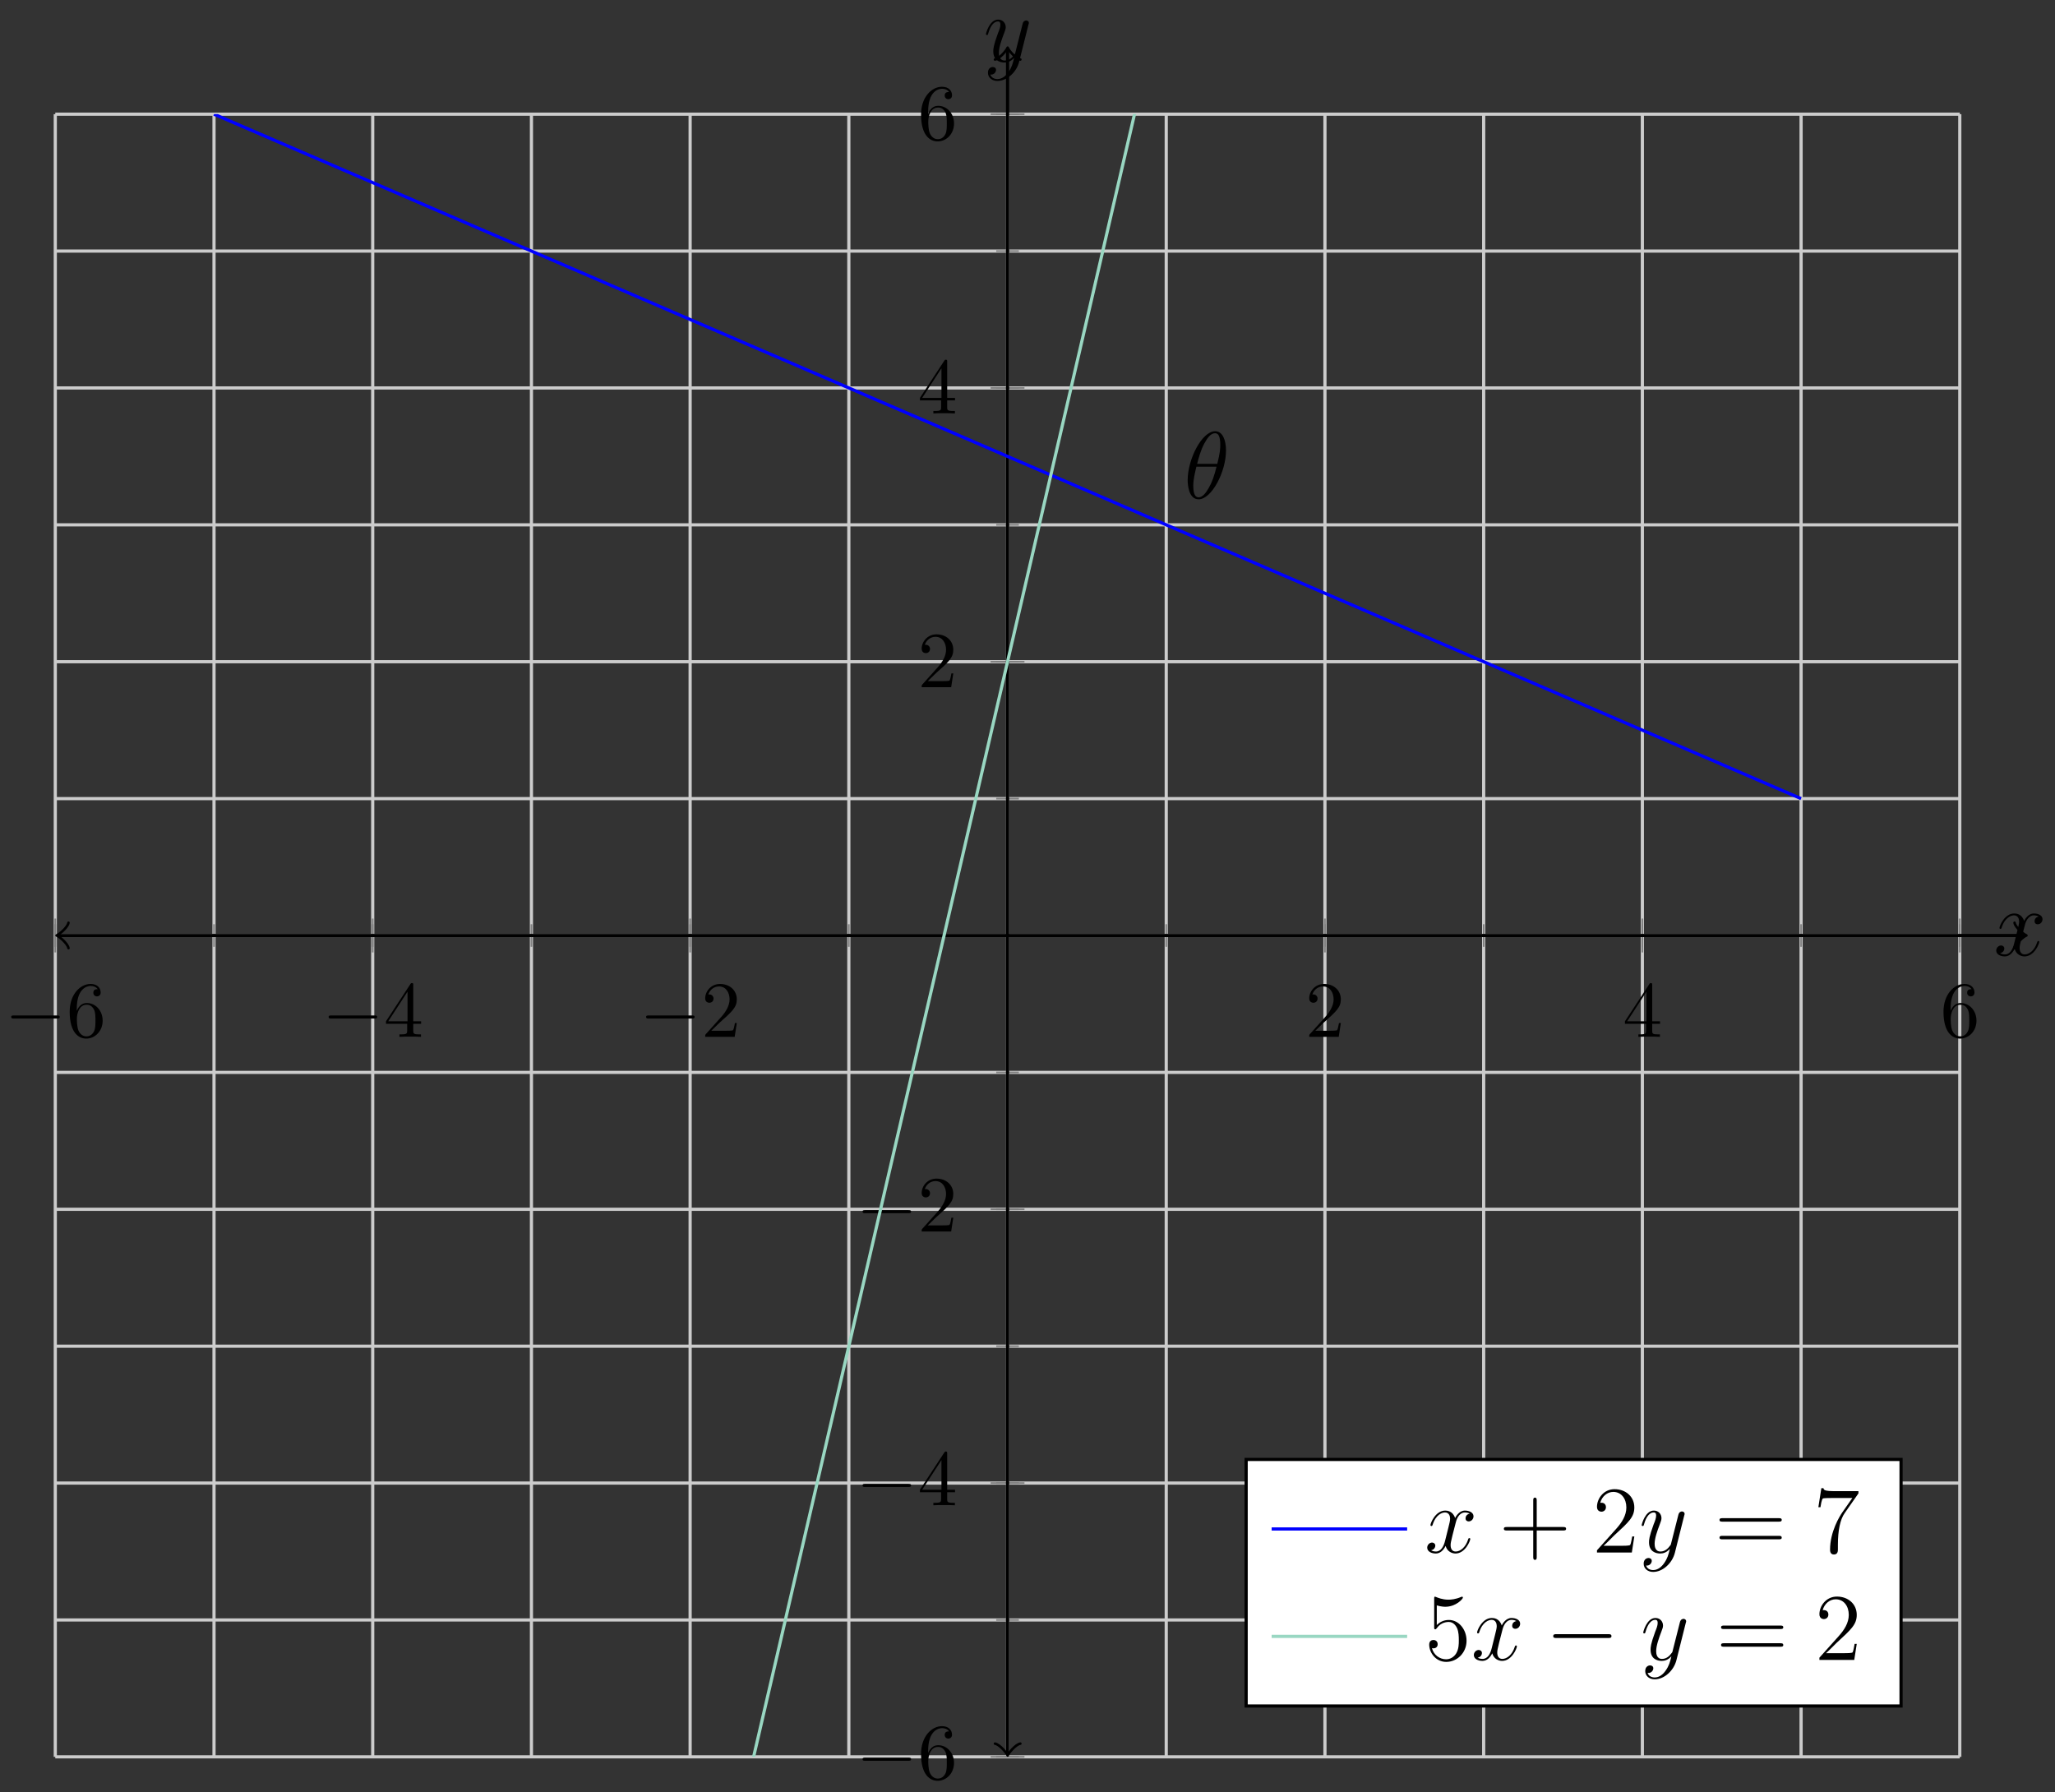 <?xml version="1.0" encoding="UTF-8"?>
<svg xmlns="http://www.w3.org/2000/svg" xmlns:xlink="http://www.w3.org/1999/xlink" width="258pt" height="225pt" viewBox="0 0 258 225" version="1.1">
<rect x="0" y="0" width="258" height="225" fill="#333333" stroke="none"/>
<defs>
<g>
<symbol overflow="visible" id="glyph0-0">
<path style="stroke:none;" d=""/>
</symbol>
<symbol overflow="visible" id="glyph0-1">
<path style="stroke:none;" d="M 6.562 -2.297 C 6.734 -2.297 6.922 -2.297 6.922 -2.5 C 6.922 -2.688 6.734 -2.688 6.562 -2.688 L 1.172 -2.688 C 1 -2.688 0.828 -2.688 0.828 -2.5 C 0.828 -2.297 1 -2.297 1.172 -2.297 Z M 6.562 -2.297 "/>
</symbol>
<symbol overflow="visible" id="glyph1-0">
<path style="stroke:none;" d=""/>
</symbol>
<symbol overflow="visible" id="glyph1-1">
<path style="stroke:none;" d="M 1.312 -3.266 L 1.312 -3.516 C 1.312 -6.031 2.547 -6.391 3.062 -6.391 C 3.297 -6.391 3.719 -6.328 3.938 -5.984 C 3.781 -5.984 3.391 -5.984 3.391 -5.547 C 3.391 -5.234 3.625 -5.078 3.844 -5.078 C 4 -5.078 4.312 -5.172 4.312 -5.562 C 4.312 -6.156 3.875 -6.641 3.047 -6.641 C 1.766 -6.641 0.422 -5.359 0.422 -3.156 C 0.422 -0.484 1.578 0.219 2.5 0.219 C 3.609 0.219 4.562 -0.719 4.562 -2.031 C 4.562 -3.297 3.672 -4.25 2.562 -4.25 C 1.891 -4.25 1.516 -3.75 1.312 -3.266 Z M 2.5 -0.062 C 1.875 -0.062 1.578 -0.656 1.516 -0.812 C 1.328 -1.281 1.328 -2.078 1.328 -2.25 C 1.328 -3.031 1.656 -4.031 2.547 -4.031 C 2.719 -4.031 3.172 -4.031 3.484 -3.406 C 3.656 -3.047 3.656 -2.531 3.656 -2.047 C 3.656 -1.562 3.656 -1.062 3.484 -0.703 C 3.188 -0.109 2.734 -0.062 2.5 -0.062 Z M 2.5 -0.062 "/>
</symbol>
<symbol overflow="visible" id="glyph1-2">
<path style="stroke:none;" d="M 2.938 -1.641 L 2.938 -0.781 C 2.938 -0.422 2.906 -0.312 2.172 -0.312 L 1.969 -0.312 L 1.969 0 C 2.375 -0.031 2.891 -0.031 3.312 -0.031 C 3.734 -0.031 4.25 -0.031 4.672 0 L 4.672 -0.312 L 4.453 -0.312 C 3.719 -0.312 3.703 -0.422 3.703 -0.781 L 3.703 -1.641 L 4.688 -1.641 L 4.688 -1.953 L 3.703 -1.953 L 3.703 -6.484 C 3.703 -6.688 3.703 -6.75 3.531 -6.75 C 3.453 -6.75 3.422 -6.75 3.344 -6.625 L 0.281 -1.953 L 0.281 -1.641 Z M 2.984 -1.953 L 0.562 -1.953 L 2.984 -5.672 Z M 2.984 -1.953 "/>
</symbol>
<symbol overflow="visible" id="glyph1-3">
<path style="stroke:none;" d="M 1.266 -0.766 L 2.328 -1.797 C 3.875 -3.172 4.469 -3.703 4.469 -4.703 C 4.469 -5.844 3.578 -6.641 2.359 -6.641 C 1.234 -6.641 0.5 -5.719 0.5 -4.828 C 0.5 -4.281 1 -4.281 1.031 -4.281 C 1.203 -4.281 1.547 -4.391 1.547 -4.812 C 1.547 -5.062 1.359 -5.328 1.016 -5.328 C 0.938 -5.328 0.922 -5.328 0.891 -5.312 C 1.109 -5.969 1.656 -6.328 2.234 -6.328 C 3.141 -6.328 3.562 -5.516 3.562 -4.703 C 3.562 -3.906 3.078 -3.125 2.516 -2.5 L 0.609 -0.375 C 0.5 -0.266 0.5 -0.234 0.5 0 L 4.203 0 L 4.469 -1.734 L 4.234 -1.734 C 4.172 -1.438 4.109 -1 4 -0.844 C 3.938 -0.766 3.281 -0.766 3.062 -0.766 Z M 1.266 -0.766 "/>
</symbol>
<symbol overflow="visible" id="glyph2-0">
<path style="stroke:none;" d=""/>
</symbol>
<symbol overflow="visible" id="glyph2-1">
<path style="stroke:none;" d="M 5.297 -6.016 C 5.297 -7.234 4.906 -8.422 3.938 -8.422 C 2.266 -8.422 0.484 -4.906 0.484 -2.281 C 0.484 -1.734 0.594 0.125 1.859 0.125 C 3.484 0.125 5.297 -3.297 5.297 -6.016 Z M 1.672 -4.328 C 1.859 -5.031 2.109 -6.031 2.578 -6.891 C 2.969 -7.609 3.391 -8.172 3.922 -8.172 C 4.312 -8.172 4.578 -7.844 4.578 -6.688 C 4.578 -6.266 4.547 -5.672 4.203 -4.328 Z M 4.109 -3.969 C 3.812 -2.797 3.562 -2.047 3.125 -1.297 C 2.781 -0.688 2.359 -0.125 1.859 -0.125 C 1.5 -0.125 1.188 -0.406 1.188 -1.594 C 1.188 -2.359 1.391 -3.172 1.578 -3.969 Z M 4.109 -3.969 "/>
</symbol>
<symbol overflow="visible" id="glyph2-2">
<path style="stroke:none;" d="M 5.672 -4.875 C 5.281 -4.812 5.141 -4.516 5.141 -4.297 C 5.141 -4 5.359 -3.906 5.531 -3.906 C 5.891 -3.906 6.141 -4.219 6.141 -4.547 C 6.141 -5.047 5.562 -5.266 5.062 -5.266 C 4.344 -5.266 3.938 -4.547 3.828 -4.328 C 3.547 -5.219 2.812 -5.266 2.594 -5.266 C 1.375 -5.266 0.734 -3.703 0.734 -3.438 C 0.734 -3.391 0.781 -3.328 0.859 -3.328 C 0.953 -3.328 0.984 -3.406 1 -3.453 C 1.406 -4.781 2.219 -5.031 2.562 -5.031 C 3.094 -5.031 3.203 -4.531 3.203 -4.25 C 3.203 -3.984 3.125 -3.703 2.984 -3.125 L 2.578 -1.5 C 2.406 -0.781 2.062 -0.125 1.422 -0.125 C 1.359 -0.125 1.062 -0.125 0.812 -0.281 C 1.25 -0.359 1.344 -0.719 1.344 -0.859 C 1.344 -1.094 1.156 -1.25 0.938 -1.25 C 0.641 -1.25 0.328 -0.984 0.328 -0.609 C 0.328 -0.109 0.891 0.125 1.406 0.125 C 1.984 0.125 2.391 -0.328 2.641 -0.828 C 2.828 -0.125 3.438 0.125 3.875 0.125 C 5.094 0.125 5.734 -1.453 5.734 -1.703 C 5.734 -1.766 5.688 -1.812 5.625 -1.812 C 5.516 -1.812 5.5 -1.75 5.469 -1.656 C 5.141 -0.609 4.453 -0.125 3.906 -0.125 C 3.484 -0.125 3.266 -0.438 3.266 -0.922 C 3.266 -1.188 3.312 -1.375 3.5 -2.156 L 3.922 -3.797 C 4.094 -4.5 4.5 -5.031 5.062 -5.031 C 5.078 -5.031 5.422 -5.031 5.672 -4.875 Z M 5.672 -4.875 "/>
</symbol>
<symbol overflow="visible" id="glyph2-3">
<path style="stroke:none;" d="M 3.141 1.344 C 2.828 1.797 2.359 2.203 1.766 2.203 C 1.625 2.203 1.047 2.172 0.875 1.625 C 0.906 1.641 0.969 1.641 0.984 1.641 C 1.344 1.641 1.594 1.328 1.594 1.047 C 1.594 0.781 1.359 0.688 1.188 0.688 C 0.984 0.688 0.578 0.828 0.578 1.406 C 0.578 2.016 1.094 2.438 1.766 2.438 C 2.969 2.438 4.172 1.344 4.5 0.016 L 5.672 -4.656 C 5.688 -4.703 5.719 -4.781 5.719 -4.859 C 5.719 -5.031 5.562 -5.156 5.391 -5.156 C 5.281 -5.156 5.031 -5.109 4.938 -4.75 L 4.047 -1.234 C 4 -1.016 4 -0.984 3.891 -0.859 C 3.656 -0.531 3.266 -0.125 2.688 -0.125 C 2.016 -0.125 1.953 -0.781 1.953 -1.094 C 1.953 -1.781 2.281 -2.703 2.609 -3.562 C 2.734 -3.906 2.812 -4.078 2.812 -4.312 C 2.812 -4.812 2.453 -5.266 1.859 -5.266 C 0.766 -5.266 0.328 -3.531 0.328 -3.438 C 0.328 -3.391 0.375 -3.328 0.453 -3.328 C 0.562 -3.328 0.578 -3.375 0.625 -3.547 C 0.906 -4.547 1.359 -5.031 1.828 -5.031 C 1.938 -5.031 2.141 -5.031 2.141 -4.641 C 2.141 -4.328 2.016 -3.984 1.828 -3.531 C 1.25 -1.953 1.25 -1.562 1.25 -1.281 C 1.25 -0.141 2.062 0.125 2.656 0.125 C 3 0.125 3.438 0.016 3.844 -0.438 L 3.859 -0.422 C 3.688 0.281 3.562 0.75 3.141 1.344 Z M 3.141 1.344 "/>
</symbol>
<symbol overflow="visible" id="glyph3-0">
<path style="stroke:none;" d=""/>
</symbol>
<symbol overflow="visible" id="glyph3-1">
<path style="stroke:none;" d="M 4.766 -2.766 L 8.062 -2.766 C 8.234 -2.766 8.453 -2.766 8.453 -2.969 C 8.453 -3.203 8.25 -3.203 8.062 -3.203 L 4.766 -3.203 L 4.766 -6.5 C 4.766 -6.672 4.766 -6.891 4.547 -6.891 C 4.328 -6.891 4.328 -6.688 4.328 -6.5 L 4.328 -3.203 L 1.031 -3.203 C 0.859 -3.203 0.641 -3.203 0.641 -2.984 C 0.641 -2.766 0.844 -2.766 1.031 -2.766 L 4.328 -2.766 L 4.328 0.531 C 4.328 0.703 4.328 0.922 4.547 0.922 C 4.766 0.922 4.766 0.719 4.766 0.531 Z M 4.766 -2.766 "/>
</symbol>
<symbol overflow="visible" id="glyph3-2">
<path style="stroke:none;" d="M 5.266 -2.016 L 5 -2.016 C 4.953 -1.812 4.859 -1.141 4.75 -0.953 C 4.656 -0.844 3.984 -0.844 3.625 -0.844 L 1.406 -0.844 C 1.734 -1.125 2.469 -1.891 2.766 -2.172 C 4.594 -3.844 5.266 -4.469 5.266 -5.656 C 5.266 -7.031 4.172 -7.953 2.781 -7.953 C 1.406 -7.953 0.578 -6.766 0.578 -5.734 C 0.578 -5.125 1.109 -5.125 1.141 -5.125 C 1.406 -5.125 1.703 -5.312 1.703 -5.688 C 1.703 -6.031 1.484 -6.25 1.141 -6.25 C 1.047 -6.25 1.016 -6.25 0.984 -6.234 C 1.203 -7.047 1.859 -7.609 2.625 -7.609 C 3.641 -7.609 4.266 -6.75 4.266 -5.656 C 4.266 -4.641 3.688 -3.75 3 -2.984 L 0.578 -0.281 L 0.578 0 L 4.953 0 Z M 5.266 -2.016 "/>
</symbol>
<symbol overflow="visible" id="glyph3-3">
<path style="stroke:none;" d="M 8.062 -3.875 C 8.234 -3.875 8.453 -3.875 8.453 -4.094 C 8.453 -4.312 8.25 -4.312 8.062 -4.312 L 1.031 -4.312 C 0.859 -4.312 0.641 -4.312 0.641 -4.094 C 0.641 -3.875 0.844 -3.875 1.031 -3.875 Z M 8.062 -1.656 C 8.234 -1.656 8.453 -1.656 8.453 -1.859 C 8.453 -2.094 8.25 -2.094 8.062 -2.094 L 1.031 -2.094 C 0.859 -2.094 0.641 -2.094 0.641 -1.875 C 0.641 -1.656 0.844 -1.656 1.031 -1.656 Z M 8.062 -1.656 "/>
</symbol>
<symbol overflow="visible" id="glyph3-4">
<path style="stroke:none;" d="M 5.672 -7.422 L 5.672 -7.703 L 2.797 -7.703 C 1.344 -7.703 1.328 -7.859 1.281 -8.078 L 1.016 -8.078 L 0.641 -5.688 L 0.906 -5.688 C 0.938 -5.906 1.047 -6.641 1.203 -6.781 C 1.297 -6.844 2.203 -6.844 2.359 -6.844 L 4.906 -6.844 L 3.641 -5.031 C 3.312 -4.562 2.109 -2.609 2.109 -0.359 C 2.109 -0.234 2.109 0.25 2.594 0.25 C 3.094 0.25 3.094 -0.219 3.094 -0.375 L 3.094 -0.969 C 3.094 -2.75 3.375 -4.141 3.938 -4.938 Z M 5.672 -7.422 "/>
</symbol>
<symbol overflow="visible" id="glyph3-5">
<path style="stroke:none;" d="M 1.531 -6.844 C 2.047 -6.688 2.469 -6.672 2.594 -6.672 C 3.938 -6.672 4.812 -7.656 4.812 -7.828 C 4.812 -7.875 4.781 -7.938 4.703 -7.938 C 4.688 -7.938 4.656 -7.938 4.547 -7.891 C 3.891 -7.609 3.312 -7.562 3 -7.562 C 2.219 -7.562 1.656 -7.812 1.422 -7.906 C 1.344 -7.938 1.312 -7.938 1.297 -7.938 C 1.203 -7.938 1.203 -7.859 1.203 -7.672 L 1.203 -4.125 C 1.203 -3.906 1.203 -3.844 1.344 -3.844 C 1.406 -3.844 1.422 -3.844 1.547 -4 C 1.875 -4.484 2.438 -4.766 3.031 -4.766 C 3.672 -4.766 3.984 -4.188 4.078 -3.984 C 4.281 -3.516 4.297 -2.922 4.297 -2.469 C 4.297 -2.016 4.297 -1.344 3.953 -0.797 C 3.688 -0.375 3.234 -0.078 2.703 -0.078 C 1.906 -0.078 1.141 -0.609 0.922 -1.484 C 0.984 -1.453 1.047 -1.453 1.109 -1.453 C 1.312 -1.453 1.641 -1.562 1.641 -1.969 C 1.641 -2.312 1.406 -2.5 1.109 -2.5 C 0.891 -2.5 0.578 -2.391 0.578 -1.922 C 0.578 -0.906 1.406 0.25 2.719 0.25 C 4.078 0.25 5.266 -0.891 5.266 -2.406 C 5.266 -3.828 4.297 -5.016 3.047 -5.016 C 2.359 -5.016 1.844 -4.703 1.531 -4.375 Z M 1.531 -6.844 "/>
</symbol>
<symbol overflow="visible" id="glyph4-0">
<path style="stroke:none;" d=""/>
</symbol>
<symbol overflow="visible" id="glyph4-1">
<path style="stroke:none;" d="M 7.875 -2.75 C 8.078 -2.75 8.297 -2.75 8.297 -2.984 C 8.297 -3.234 8.078 -3.234 7.875 -3.234 L 1.406 -3.234 C 1.203 -3.234 0.984 -3.234 0.984 -2.984 C 0.984 -2.75 1.203 -2.75 1.406 -2.75 Z M 7.875 -2.75 "/>
</symbol>
</g>
<clipPath id="clip1">
  <path d="M 21 14.324 L 232 14.324 L 232 106 L 21 106 Z M 21 14.324 "/>
</clipPath>
<clipPath id="clip2">
  <path d="M 21 14.324 L 232 14.324 L 232 220.555 L 21 220.555 Z M 21 14.324 "/>
</clipPath>
<clipPath id="clip3">
  <path d="M 146 14.324 L 227 14.324 L 227 101 L 146 101 Z M 146 14.324 "/>
</clipPath>
<clipPath id="clip4">
  <path d="M 226.145 100.254 L 146.434 65.883 L 166.359 -20.047 Z M 226.145 100.254 "/>
</clipPath>
<clipPath id="clip5">
  <path d="M 149 54 L 154 54 L 154 63 L 149 63 Z M 149 54 "/>
</clipPath>
<clipPath id="clip6">
  <path d="M 226.145 100.254 L 146.434 65.883 L 166.359 -20.047 Z M 226.145 100.254 "/>
</clipPath>
</defs>
<g id="surface1">
<path style="fill:none;stroke-width:0.399;stroke-linecap:butt;stroke-linejoin:miter;stroke:rgb(79.999%,79.999%,79.999%);stroke-opacity:1;stroke-miterlimit:10;" d="M -0.002 292.158 L -0.002 498.385 M 19.926 292.158 L 19.926 498.385 M 39.85 292.158 L 39.85 498.385 M 59.777 292.158 L 59.777 498.385 M 79.701 292.158 L 79.701 498.385 M 99.625 292.158 L 99.625 498.385 M 119.553 292.158 L 119.553 498.385 M 139.476 292.158 L 139.476 498.385 M 159.4 292.158 L 159.4 498.385 M 179.328 292.158 L 179.328 498.385 M 199.252 292.158 L 199.252 498.385 M 219.179 292.158 L 219.179 498.385 M 239.103 292.158 L 239.103 498.385 " transform="matrix(1,0,0,-1,6.943,512.719)"/>
<path style="fill:none;stroke-width:0.399;stroke-linecap:butt;stroke-linejoin:miter;stroke:rgb(79.999%,79.999%,79.999%);stroke-opacity:1;stroke-miterlimit:10;" d="M -0.002 292.158 L 239.103 292.158 M -0.002 309.342 L 239.103 309.342 M -0.002 326.529 L 239.103 326.529 M -0.002 343.712 L 239.103 343.712 M -0.002 360.899 L 239.103 360.899 M -0.002 378.086 L 239.103 378.086 M -0.002 395.27 L 239.103 395.27 M -0.002 412.457 L 239.103 412.457 M -0.002 429.644 L 239.103 429.644 M -0.002 446.827 L 239.103 446.827 M -0.002 464.014 L 239.103 464.014 M -0.002 481.198 L 239.103 481.198 M -0.002 498.385 L 239.103 498.385 " transform="matrix(1,0,0,-1,6.943,512.719)"/>
<path style="fill:none;stroke-width:0.199;stroke-linecap:butt;stroke-linejoin:miter;stroke:rgb(50%,50%,50%);stroke-opacity:1;stroke-miterlimit:10;" d="M -0.002 393.852 L -0.002 396.688 M 19.926 393.852 L 19.926 396.688 M 39.85 393.852 L 39.85 396.688 M 59.777 393.852 L 59.777 396.688 M 79.701 393.852 L 79.701 396.688 M 99.625 393.852 L 99.625 396.688 M 119.553 393.852 L 119.553 396.688 M 139.476 393.852 L 139.476 396.688 M 159.4 393.852 L 159.4 396.688 M 179.328 393.852 L 179.328 396.688 M 199.252 393.852 L 199.252 396.688 M 219.179 393.852 L 219.179 396.688 M 239.103 393.852 L 239.103 396.688 " transform="matrix(1,0,0,-1,6.943,512.719)"/>
<path style="fill:none;stroke-width:0.199;stroke-linecap:butt;stroke-linejoin:miter;stroke:rgb(50%,50%,50%);stroke-opacity:1;stroke-miterlimit:10;" d="M -0.002 393.145 L -0.002 397.399 M 39.85 393.145 L 39.85 397.399 M 79.701 393.145 L 79.701 397.399 M 159.4 393.145 L 159.4 397.399 M 199.252 393.145 L 199.252 397.399 M 239.103 393.145 L 239.103 397.399 " transform="matrix(1,0,0,-1,6.943,512.719)"/>
<path style="fill:none;stroke-width:0.199;stroke-linecap:butt;stroke-linejoin:miter;stroke:rgb(50%,50%,50%);stroke-opacity:1;stroke-miterlimit:10;" d="M 118.135 292.158 L 120.97 292.158 M 118.135 309.342 L 120.97 309.342 M 118.135 326.529 L 120.97 326.529 M 118.135 343.712 L 120.97 343.712 M 118.135 360.899 L 120.97 360.899 M 118.135 378.086 L 120.97 378.086 M 118.135 395.27 L 120.97 395.27 M 118.135 412.457 L 120.97 412.457 M 118.135 429.644 L 120.97 429.644 M 118.135 446.827 L 120.97 446.827 M 118.135 464.014 L 120.97 464.014 M 118.135 481.198 L 120.97 481.198 M 118.135 498.385 L 120.97 498.385 " transform="matrix(1,0,0,-1,6.943,512.719)"/>
<path style="fill:none;stroke-width:0.199;stroke-linecap:butt;stroke-linejoin:miter;stroke:rgb(50%,50%,50%);stroke-opacity:1;stroke-miterlimit:10;" d="M 117.424 292.158 L 121.677 292.158 M 117.424 326.529 L 121.677 326.529 M 117.424 360.899 L 121.677 360.899 M 117.424 429.644 L 121.677 429.644 M 117.424 464.014 L 121.677 464.014 M 117.424 498.385 L 121.677 498.385 " transform="matrix(1,0,0,-1,6.943,512.719)"/>
<path style="fill:none;stroke-width:0.399;stroke-linecap:butt;stroke-linejoin:miter;stroke:rgb(0%,0%,0%);stroke-opacity:1;stroke-miterlimit:10;" d="M 0.459 395.27 L 247.149 395.27 " transform="matrix(1,0,0,-1,6.943,512.719)"/>
<path style="fill:none;stroke-width:0.319;stroke-linecap:round;stroke-linejoin:round;stroke:rgb(0%,0%,0%);stroke-opacity:1;stroke-miterlimit:10;" d="M -1.196 1.595 C -1.094 0.997 -0.001 0.099 0.3 0.001 C -0.001 -0.101 -1.094 -0.995 -1.196 -1.593 " transform="matrix(-1,0,0,1,7.402,117.44)"/>
<path style="fill:none;stroke-width:0.319;stroke-linecap:round;stroke-linejoin:round;stroke:rgb(0%,0%,0%);stroke-opacity:1;stroke-miterlimit:10;" d="M -1.195 1.593 C -1.097 0.995 0.001 0.101 0.297 -0.001 C 0.001 -0.099 -1.097 -0.997 -1.195 -1.595 " transform="matrix(1,0,0,-1,254.117,117.44)"/>
<path style="fill:none;stroke-width:0.399;stroke-linecap:butt;stroke-linejoin:miter;stroke:rgb(0%,0%,0%);stroke-opacity:1;stroke-miterlimit:10;" d="M 119.553 292.615 L 119.553 506.432 " transform="matrix(1,0,0,-1,6.943,512.719)"/>
<path style="fill:none;stroke-width:0.319;stroke-linecap:round;stroke-linejoin:round;stroke:rgb(0%,0%,0%);stroke-opacity:1;stroke-miterlimit:10;" d="M -1.196 1.595 C -1.094 0.997 -0.001 0.099 0.3 0.001 C -0.001 -0.1 -1.094 -0.995 -1.196 -1.592 " transform="matrix(0,1,1,0,126.507,220.098)"/>
<path style="fill:none;stroke-width:0.319;stroke-linecap:round;stroke-linejoin:round;stroke:rgb(0%,0%,0%);stroke-opacity:1;stroke-miterlimit:10;" d="M -1.194 1.592 C -1.097 0.995 0.001 0.1 0.298 -0.001 C 0.001 -0.099 -1.097 -0.997 -1.194 -1.595 " transform="matrix(0,-1,-1,0,126.507,6.278)"/>
<g style="fill:rgb(0%,0%,0%);fill-opacity:1;">
  <use xlink:href="#glyph0-1" x="0.578" y="130.171"/>
</g>
<g style="fill:rgb(0%,0%,0%);fill-opacity:1;">
  <use xlink:href="#glyph1-1" x="8.326" y="130.171"/>
</g>
<g style="fill:rgb(0%,0%,0%);fill-opacity:1;">
  <use xlink:href="#glyph0-1" x="40.432" y="130.171"/>
</g>
<g style="fill:rgb(0%,0%,0%);fill-opacity:1;">
  <use xlink:href="#glyph1-2" x="48.18" y="130.171"/>
</g>
<g style="fill:rgb(0%,0%,0%);fill-opacity:1;">
  <use xlink:href="#glyph0-1" x="80.287" y="130.171"/>
</g>
<g style="fill:rgb(0%,0%,0%);fill-opacity:1;">
  <use xlink:href="#glyph1-3" x="88.035" y="130.171"/>
</g>
<g style="fill:rgb(0%,0%,0%);fill-opacity:1;">
  <use xlink:href="#glyph1-3" x="163.87" y="130.171"/>
</g>
<g style="fill:rgb(0%,0%,0%);fill-opacity:1;">
  <use xlink:href="#glyph1-2" x="203.725" y="130.171"/>
</g>
<g style="fill:rgb(0%,0%,0%);fill-opacity:1;">
  <use xlink:href="#glyph1-1" x="243.579" y="130.171"/>
</g>
<g style="fill:rgb(0%,0%,0%);fill-opacity:1;">
  <use xlink:href="#glyph0-1" x="107.464" y="223.351"/>
</g>
<g style="fill:rgb(0%,0%,0%);fill-opacity:1;">
  <use xlink:href="#glyph1-1" x="115.213" y="223.351"/>
</g>
<g style="fill:rgb(0%,0%,0%);fill-opacity:1;">
  <use xlink:href="#glyph0-1" x="107.464" y="188.98"/>
</g>
<g style="fill:rgb(0%,0%,0%);fill-opacity:1;">
  <use xlink:href="#glyph1-2" x="115.213" y="188.98"/>
</g>
<g style="fill:rgb(0%,0%,0%);fill-opacity:1;">
  <use xlink:href="#glyph0-1" x="107.464" y="154.608"/>
</g>
<g style="fill:rgb(0%,0%,0%);fill-opacity:1;">
  <use xlink:href="#glyph1-3" x="115.213" y="154.608"/>
</g>
<g style="fill:rgb(0%,0%,0%);fill-opacity:1;">
  <use xlink:href="#glyph1-3" x="115.214" y="86.278"/>
</g>
<g style="fill:rgb(0%,0%,0%);fill-opacity:1;">
  <use xlink:href="#glyph1-2" x="115.214" y="51.907"/>
</g>
<g style="fill:rgb(0%,0%,0%);fill-opacity:1;">
  <use xlink:href="#glyph1-1" x="115.214" y="17.534"/>
</g>
<g clip-path="url(#clip1)" clip-rule="nonzero">
<path style="fill:none;stroke-width:0.399;stroke-linecap:butt;stroke-linejoin:miter;stroke:rgb(0%,0%,100%);stroke-opacity:1;stroke-miterlimit:10;" d="M 19.926 498.385 L 28.226 494.803 L 36.53 491.225 L 44.83 487.643 L 53.133 484.061 L 61.437 480.483 L 69.737 476.905 L 78.041 473.323 L 86.341 469.741 L 94.645 466.163 L 102.945 462.581 L 111.249 459.003 L 119.549 455.421 L 127.853 451.843 L 136.152 448.261 L 144.456 444.679 L 152.756 441.101 L 161.06 437.519 L 169.364 433.941 L 177.664 430.359 L 185.968 426.777 L 194.268 423.199 L 202.572 419.617 L 210.872 416.039 L 219.175 412.457 " transform="matrix(1,0,0,-1,6.943,512.719)"/>
</g>
<g clip-path="url(#clip2)" clip-rule="nonzero">
<path style="fill:none;stroke-width:0.399;stroke-linecap:butt;stroke-linejoin:miter;stroke:rgb(59.999%,84%,75.999%);stroke-opacity:1;stroke-miterlimit:10;" d="M 19.926 0 L 28.226 35.804 L 36.53 71.604 L 44.83 107.408 L 61.437 179.016 L 69.737 214.816 L 78.041 250.62 L 86.341 286.424 L 94.645 322.228 L 102.945 358.028 L 111.249 393.832 L 119.549 429.636 L 127.853 465.436 L 136.152 501.24 L 144.456 537.044 L 152.756 572.848 L 161.06 608.648 L 169.364 644.452 L 177.664 680.256 L 185.968 716.06 L 194.268 751.86 L 202.572 787.664 L 210.872 823.468 L 219.175 859.272 " transform="matrix(1,0,0,-1,6.943,512.719)"/>
</g>
<g clip-path="url(#clip3)" clip-rule="nonzero">
<g clip-path="url(#clip4)" clip-rule="nonzero">
<path style="fill:none;stroke-width:0.399;stroke-linecap:butt;stroke-linejoin:miter;stroke:rgb(0%,0%,0%);stroke-opacity:1;stroke-dasharray:2.989,2.989;stroke-miterlimit:10;" d="M 252.863 446.827 C 252.863 509.451 202.099 560.216 139.476 560.216 C 76.854 560.216 26.089 509.451 26.089 446.827 C 26.089 384.203 76.854 333.439 139.476 333.439 C 202.099 333.439 252.863 384.203 252.863 446.827 Z M 252.863 446.827 " transform="matrix(1,0,0,-1,6.943,512.719)"/>
</g>
</g>
<g clip-path="url(#clip5)" clip-rule="nonzero">
<g clip-path="url(#clip6)" clip-rule="nonzero">
<g style="fill:rgb(0%,0%,0%);fill-opacity:1;">
  <use xlink:href="#glyph2-1" x="148.625" y="62.561"/>
</g>
</g>
</g>
<g style="fill:rgb(0%,0%,0%);fill-opacity:1;">
  <use xlink:href="#glyph2-2" x="250.293" y="119.948"/>
</g>
<g style="fill:rgb(0%,0%,0%);fill-opacity:1;">
  <use xlink:href="#glyph2-3" x="123.455" y="7.725"/>
</g>
<path style="fill-rule:nonzero;fill:rgb(100%,100%,100%);fill-opacity:1;stroke-width:0.399;stroke-linecap:butt;stroke-linejoin:miter;stroke:rgb(0%,0%,0%);stroke-opacity:1;stroke-miterlimit:10;" d="M 149.507 298.541 L 231.729 298.541 L 231.729 329.494 L 149.507 329.494 Z M 149.507 298.541 " transform="matrix(1,0,0,-1,6.943,512.719)"/>
<path style="fill:none;stroke-width:0.399;stroke-linecap:butt;stroke-linejoin:miter;stroke:rgb(0%,0%,100%);stroke-opacity:1;stroke-miterlimit:10;" d="M -0.001 0 L 17.009 0 " transform="matrix(1,0,0,-1,159.654,191.954)"/>
<g style="fill:rgb(0%,0%,0%);fill-opacity:1;">
  <use xlink:href="#glyph2-2" x="178.855" y="194.91"/>
</g>
<g style="fill:rgb(0%,0%,0%);fill-opacity:1;">
  <use xlink:href="#glyph3-1" x="188.165" y="194.91"/>
</g>
<g style="fill:rgb(0%,0%,0%);fill-opacity:1;">
  <use xlink:href="#glyph3-2" x="199.919" y="194.91"/>
</g>
<g style="fill:rgb(0%,0%,0%);fill-opacity:1;">
  <use xlink:href="#glyph2-3" x="205.781" y="194.91"/>
</g>
<g style="fill:rgb(0%,0%,0%);fill-opacity:1;">
  <use xlink:href="#glyph3-3" x="215.239" y="194.91"/>
</g>
<g style="fill:rgb(0%,0%,0%);fill-opacity:1;">
  <use xlink:href="#glyph3-4" x="227.65" y="194.91"/>
</g>
<path style="fill:none;stroke-width:0.399;stroke-linecap:butt;stroke-linejoin:miter;stroke:rgb(59.999%,84%,75.999%);stroke-opacity:1;stroke-miterlimit:10;" d="M -0.001 -0.001 L 17.009 -0.001 " transform="matrix(1,0,0,-1,159.654,205.437)"/>
<g style="fill:rgb(0%,0%,0%);fill-opacity:1;">
  <use xlink:href="#glyph3-5" x="178.855" y="208.393"/>
</g>
<g style="fill:rgb(0%,0%,0%);fill-opacity:1;">
  <use xlink:href="#glyph2-2" x="184.709" y="208.393"/>
</g>
<g style="fill:rgb(0%,0%,0%);fill-opacity:1;">
  <use xlink:href="#glyph4-1" x="194.019" y="208.393"/>
</g>
<g style="fill:rgb(0%,0%,0%);fill-opacity:1;">
  <use xlink:href="#glyph2-3" x="205.975" y="208.393"/>
</g>
<g style="fill:rgb(0%,0%,0%);fill-opacity:1;">
  <use xlink:href="#glyph3-3" x="215.433" y="208.393"/>
</g>
<g style="fill:rgb(0%,0%,0%);fill-opacity:1;">
  <use xlink:href="#glyph3-2" x="227.844" y="208.393"/>
</g>
</g>
</svg>
